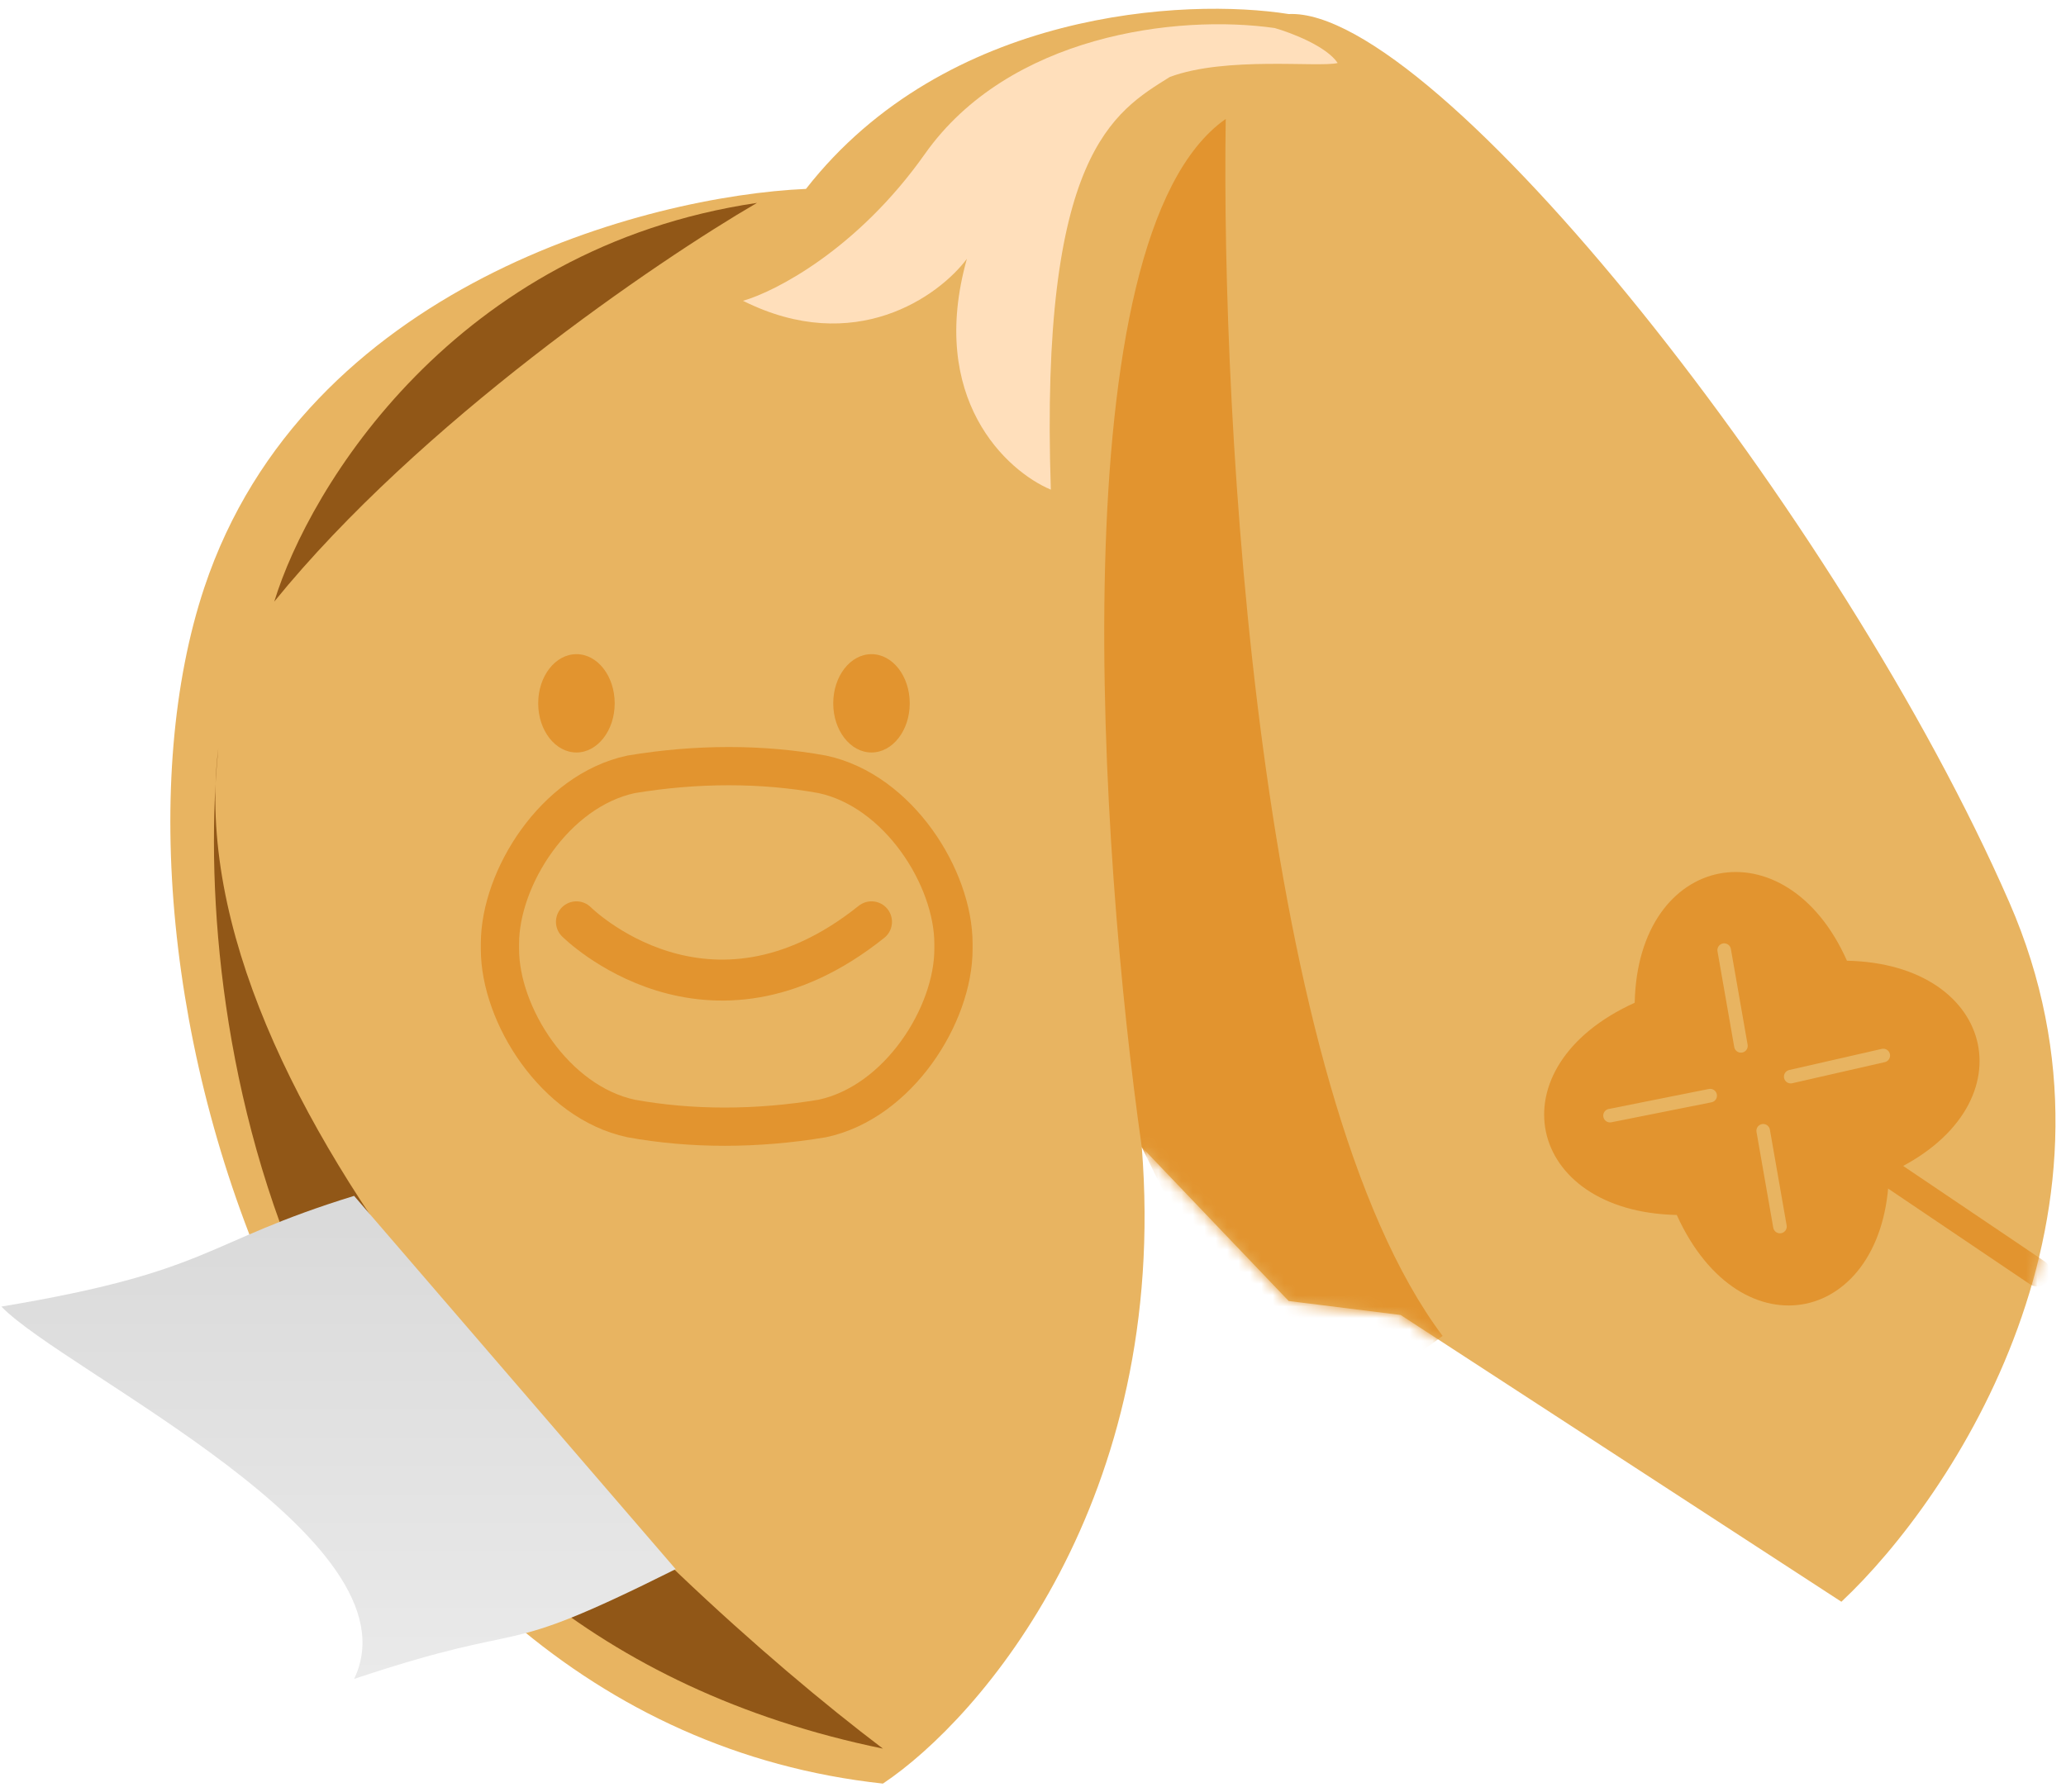<svg width="181" height="157" viewBox="0 0 181 157" fill="none" xmlns="http://www.w3.org/2000/svg">
<path d="M100.03 100.523C102.482 131.414 85.933 150.578 77.352 156.299C26.48 150.783 6.867 84.588 17.899 51.49C26.725 25.012 56.717 17.166 70.61 16.554C82.868 0.863 103.912 -0.2 112.901 1.231C125.773 0.618 161.322 45.361 176.032 79.071C187.8 106.04 171.129 131.169 161.322 140.363L122.708 115.233L112.901 114.008L100.03 100.523Z" fill="#E8B461"/>
<mask id="mask0_265_1989" style="mask-type:alpha" maskUnits="userSpaceOnUse" x="14" y="0" width="167" height="157">
<path d="M100.03 100.523C102.482 131.414 85.933 150.578 77.352 156.299C26.48 150.783 6.867 84.588 17.899 51.49C26.725 25.012 56.717 17.166 70.61 16.554C82.868 0.863 103.912 -0.2 112.901 1.231C125.773 0.618 161.322 45.361 176.032 79.071C187.8 106.04 171.129 131.169 161.322 140.363L122.708 115.233L112.901 114.008L100.03 100.523Z" fill="#E8B461"/>
</mask>
<g mask="url(#mask0_265_1989)">
<path d="M178.482 111.537L158.384 97.975L159.736 109.412" stroke="#E2942F" stroke-width="2.381" stroke-miterlimit="10" stroke-linecap="round" stroke-linejoin="round"/>
<path d="M161.809 84.189C175.045 84.468 177.912 97.153 165.494 102.784C165.215 116.019 152.53 118.887 146.899 106.469C133.664 106.19 130.796 93.505 143.214 87.874C143.493 74.639 156.462 72.154 161.809 84.189Z" fill="#E2942F"/>
<path d="M149.826 96.013L141.053 97.764" stroke="#E8B461" stroke-width="1.19" stroke-miterlimit="10" stroke-linecap="round" stroke-linejoin="round"/>
<path d="M154.472 99.092L155.939 107.482" stroke="#E8B461" stroke-width="1.19" stroke-miterlimit="10" stroke-linecap="round" stroke-linejoin="round"/>
<path d="M156.884 94.346L164.991 92.496" stroke="#E8B461" stroke-width="1.19" stroke-miterlimit="10" stroke-linecap="round" stroke-linejoin="round"/>
<path d="M152.521 91.651L151.054 83.261" stroke="#E8B461" stroke-width="1.19" stroke-miterlimit="10" stroke-linecap="round" stroke-linejoin="round"/>
<path d="M107.385 10.424C92.675 20.721 96.353 74.781 100.03 100.523L112.901 126.879L126.386 117.072C110.205 95.498 106.976 36.984 107.385 10.424Z" fill="#E2942F"/>
</g>
<path d="M24.029 52.716C27.093 42.705 39.842 21.702 66.32 17.779C57.535 22.887 36.777 37.025 24.029 52.716Z" fill="#915717"/>
<path d="M18.885 68.676C17.817 99.989 56.983 137.809 77.352 153.234C26.982 142.878 17.4 94.407 18.885 68.676C18.92 67.639 18.999 66.609 19.125 65.587C19.027 66.574 18.946 67.606 18.885 68.676Z" fill="#915717"/>
<path d="M81.03 13.489C75.146 21.825 67.954 25.543 65.094 26.36C74.9 31.264 82.255 25.952 84.707 22.683C81.275 34.941 88.18 41.275 92.062 42.909C91.082 13.489 97.578 9.812 102.482 6.747C107.385 4.908 115.557 5.93 117.192 5.521C116.211 4.05 113.106 2.865 111.676 2.457C103.095 1.231 88.385 3.069 81.03 13.489Z" fill="#FFDFBB"/>
<path d="M31.023 147.126C36.907 134.868 5.638 120.217 0.122 114.497C18.674 111.404 17.743 108.882 31.023 104.796L59.195 137.507C42.704 145.752 47.514 141.629 31.023 147.126Z" fill="url(#paint0_linear_265_1989)"/>
<path d="M50.502 65.941C52.352 65.941 53.853 64.013 53.853 61.633C53.853 59.254 52.352 57.325 50.502 57.325C48.651 57.325 47.151 59.254 47.151 61.633C47.151 64.013 48.651 65.941 50.502 65.941Z" fill="#E2942F"/>
<path d="M76.35 65.941C78.201 65.941 79.701 64.013 79.701 61.633C79.701 59.254 78.201 57.325 76.35 57.325C74.5 57.325 72.999 59.254 72.999 61.633C72.999 64.013 74.5 65.941 76.35 65.941Z" fill="#E2942F"/>
<path d="M72.043 98.014C66.299 98.972 60.554 98.972 55.288 98.014C48.587 96.578 43.8 88.919 43.8 83.175V82.696C43.8 76.952 48.587 69.293 55.288 67.856C61.033 66.899 66.777 66.899 72.043 67.856C78.745 69.293 83.532 76.952 83.532 82.696V83.175C83.532 88.919 78.745 96.578 72.043 98.014Z" stroke="#E2942F" stroke-width="3.351" stroke-miterlimit="10"/>
<path d="M50.501 80.781C50.501 80.781 61.99 92.27 76.351 80.781" stroke="#E2942F" stroke-width="3.59" stroke-miterlimit="10" stroke-linecap="round" stroke-linejoin="round"/>
<defs>
<linearGradient id="paint0_linear_265_1989" x1="29.659" y1="104.796" x2="29.659" y2="147.126" gradientUnits="userSpaceOnUse">
<stop stop-color="#D9D9D9"/>
<stop offset="1" stop-color="#EAEAEA"/>
</linearGradient>
</defs>
</svg>

